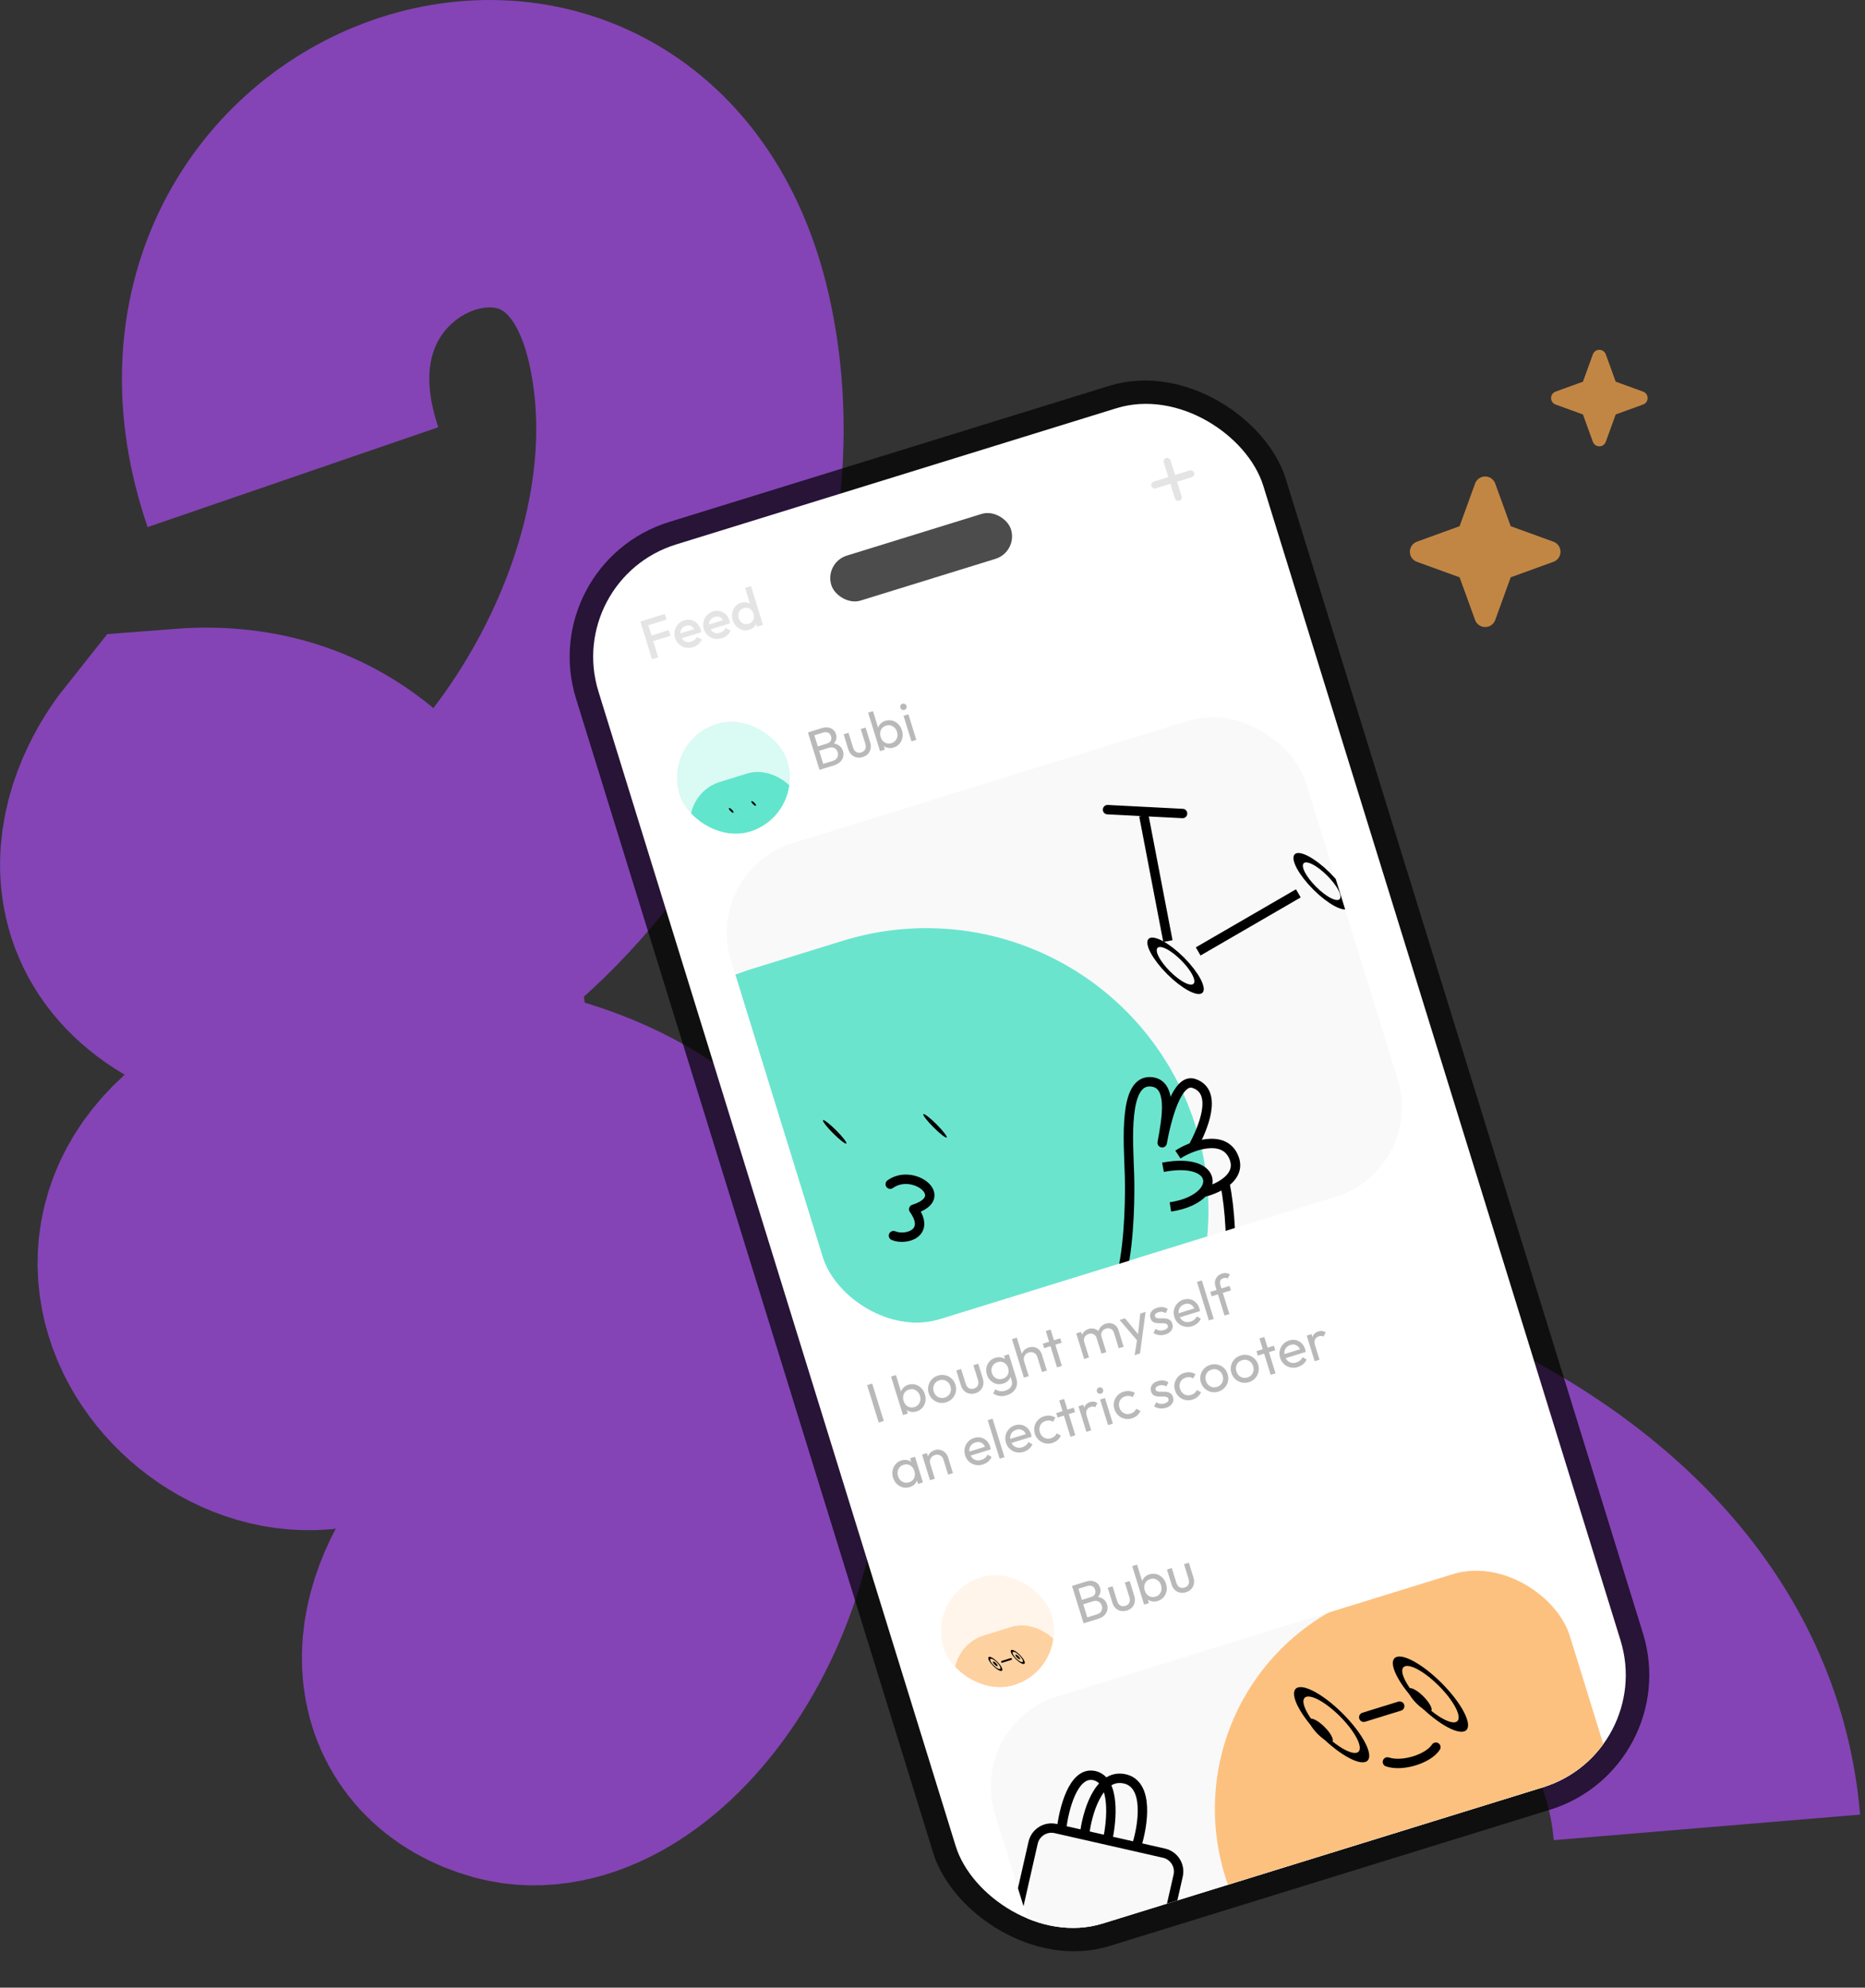 <svg width="424.701" height="452.657" viewBox="0 0 424.701 452.657" fill="none" xmlns="http://www.w3.org/2000/svg" xmlns:xlink="http://www.w3.org/1999/xlink">
	<rect x="0" y="0" width="424.701" height="452.657" fill="#333333" stroke="none"/>
	<desc>
			Created with Pixso.
	</desc>
	<defs>
		<clipPath id="clip1_8352">
			<rect id="Frame 1321314853" rx="21.416" width="137.065" height="113.507" transform="translate(160.121 198.304) rotate(-17.192)" fill="white" fill-opacity="0"/>
		</clipPath>
		<clipPath id="clip1_8362">
			<rect id="Frame 1321314854" rx="12.85" width="25.7" height="25.7" transform="translate(150.942 168.638) rotate(-17.192)" fill="white" fill-opacity="0"/>
		</clipPath>
		<clipPath id="clip1_8367">
			<rect id="Frame 1321314857" rx="12.85" width="25.7" height="25.7" transform="translate(211.079 363.003) rotate(-17.192)" fill="white" fill-opacity="0"/>
		</clipPath>
		<clipPath id="clip1_8377">
			<rect id="Frame 1321314855" rx="21.416" width="137.065" height="113.507" transform="translate(220.258 392.669) rotate(-17.192)" fill="white" fill-opacity="0"/>
		</clipPath>
		<clipPath id="clip1_8351">
			<rect id="1" rx="26.77" width="158.481" height="328.741" transform="translate(128.369 131.908) rotate(-17.192)" fill="white" fill-opacity="0"/>
		</clipPath>
		<clipPath id="clip28_756">
			<rect id="tabler-icon-star-filled" rx="-0.279" width="38.443" height="38.443" transform="translate(318.98 106.432)" fill="white" fill-opacity="0"/>
		</clipPath>
		<clipPath id="clip1_8398">
			<rect id="3 icon" width="39" height="39" transform="translate(318.701 106.154)" fill="white" fill-opacity="0"/>
		</clipPath>
		<clipPath id="clip28_760">
			<rect id="tabler-icon-star-filled" rx="-0.179" width="24.643" height="24.643" transform="translate(351.88 78.332)" fill="white" fill-opacity="0"/>
		</clipPath>
		<clipPath id="clip1_8399">
			<rect id="3 icon" width="25" height="25" transform="translate(351.701 78.154)" fill="white" fill-opacity="0"/>
		</clipPath>
	</defs>
	<g opacity="0.7">
		<path id="Vector 317" d="M66.721 108.661C42.325 37.654 138.077 2.546 154.583 74.769C171.089 146.991 103.009 230.19 60.128 219.91C25.824 211.686 33.966 188.621 42.325 178.116C103.05 173.381 109.621 261.924 90.534 299.535C73.047 333.991 25.922 296.802 50.516 271.992C75.11 247.181 158.703 252.48 165.771 307C172.839 361.52 138.201 399.581 117.157 393.772C84.652 384.799 111.295 328.68 196.449 318.003C284.201 307 382.701 344.154 388.701 416.154" stroke="#A64CED" stroke-opacity="1" stroke-width="70"/>
	</g>
	<g opacity="0.7">
		<rect id="Rectangle 150" x="121.671" y="128.375" rx="32.125" width="169.189" height="339.449" transform="rotate(-17.192 121.671 128.375)" fill="#000000" fill-opacity="1"/>
	</g>
	<rect id="1" rx="26.77" width="158.481" height="328.741" transform="translate(128.369 131.908) rotate(-17.192)" fill="#FFFFFF" fill-opacity="1"/>
	<g clip-path="url(#clip1_8351)">
		<rect id="Frame 1321314853" rx="21.416" width="137.065" height="113.507" transform="translate(160.121 198.304) rotate(-17.192)" fill="#F9F9F9" fill-opacity="1"/>
		<g clip-path="url(#clip1_8352)">
			<g opacity="0.7">
				<path id="Vector 284" d="M190.483 281.945L210.943 275.615" stroke="#2FDBBC" stroke-opacity="1" stroke-width="128.498" stroke-linecap="round"/>
			</g>
			<circle id="Ellipse 1024" r="2.677" transform="matrix(0.992 0.992 -0.128 0.128 190.076 257.761)" fill="#000000" fill-opacity="1"/>
			<circle id="Ellipse 1025" r="2.677" transform="matrix(0.992 0.992 -0.128 0.128 212.926 256.386)" fill="#000000" fill-opacity="1"/>
			<path id="Vector 298" d="M203.465 281.396C206.27 282.572 212.014 280.888 208.069 275.383C216.764 272.693 207.936 265.897 202.726 269.674" stroke="#000000" stroke-opacity="1" stroke-width="2.142" stroke-linejoin="round" stroke-linecap="round"/>
			<path id="Vector 299" d="M271.67 261.188C273.868 257.158 277.55 248.652 271.9 246.74C268.084 245.449 265.682 254.626 264.654 260.247C265.682 254.626 267.15 246.754 262.107 246.359C255.804 245.865 256.955 259.798 257.204 267.475C257.454 275.151 257.19 310.087 243.411 294.468M268.234 262.926C271.197 260.967 278.421 258.264 280.817 263.216C282.134 265.937 280.851 267.972 278.921 269.371C277.34 270.517 275.323 271.236 273.947 271.556M266.525 274.857C270.144 274.311 272.625 273.017 273.947 271.556C276.941 268.245 273.987 264.079 264.835 265.83M278.921 269.371C281.424 281.928 280.644 300.943 274.006 311.637C267.367 322.331 255.37 325.747 252.106 325.621" stroke="#000000" stroke-opacity="1" stroke-width="2.142" stroke-linejoin="round"/>
			<circle id="Ellipse 1028" r="5.354" transform="matrix(0.955 0.955 0.296 -0.296 267.698 219.944)" stroke="#000000" stroke-opacity="1" stroke-width="2.142"/>
			<circle id="Ellipse 1029" r="5.354" transform="matrix(0.955 0.955 0.296 -0.296 300.97 200.682)" stroke="#000000" stroke-opacity="1" stroke-width="2.142"/>
			<path id="Vector 300" d="M272.849 216.669L295.66 203.446M265.957 214.318L260.48 185.748" stroke="#000000" stroke-opacity="1" stroke-width="2.142" stroke-linejoin="round"/>
			<path id="Vector 301" d="M252.211 184.383L269.297 185.262" stroke="#000000" stroke-opacity="1" stroke-width="2.142" stroke-linejoin="round" stroke-linecap="round"/>
		</g>
		<rect id="Frame 1321314854" rx="12.85" width="25.7" height="25.7" transform="translate(150.942 168.638) rotate(-17.192)" fill="#DAFAF4" fill-opacity="1"/>
		<g clip-path="url(#clip1_8362)">
			<g opacity="0.7">
				<rect id="Rectangle 153" x="154.74" y="180.914" rx="9.637" width="25.7" height="19.275" transform="rotate(-17.192 154.74 180.914)" fill="#2FDBBC" fill-opacity="1"/>
			</g>
			<circle id="Ellipse 1026" r="0.535" transform="matrix(0.955 0.955 0.296 -0.296 166.516 184.556)" fill="#000000" fill-opacity="1"/>
			<circle id="Ellipse 1027" r="0.535" transform="matrix(0.955 0.955 0.296 -0.296 171.631 182.974)" fill="#000000" fill-opacity="1"/>
		</g>
		<rect id="Frame 1321314857" rx="12.85" width="25.7" height="25.7" transform="translate(211.079 363.003) rotate(-17.192)" fill="#FFF5EB" fill-opacity="1"/>
		<g clip-path="url(#clip1_8367)">
			<g opacity="0.7">
				<rect id="Rectangle 153" x="214.877" y="375.279" rx="9.637" width="25.7" height="19.275" transform="rotate(-17.192 214.877 375.279)" fill="#FDC280" fill-opacity="1"/>
			</g>
			<circle id="Ellipse 1026" r="0.535" transform="matrix(0.955 0.955 0.296 -0.296 226.653 378.921)" fill="#000000" fill-opacity="1"/>
			<circle id="Ellipse 1027" r="0.535" transform="matrix(0.955 0.955 0.296 -0.296 231.768 377.338)" fill="#000000" fill-opacity="1"/>
			<circle id="Ellipse 1037" r="1.392" transform="matrix(0.955 0.955 0.296 -0.296 226.653 378.921)" stroke="#000000" stroke-opacity="1" stroke-width="0.428"/>
			<circle id="Ellipse 1038" r="1.392" transform="matrix(0.955 0.955 0.296 -0.296 231.768 377.339)" stroke="#000000" stroke-opacity="1" stroke-width="0.428"/>
			<path id="Vector 311" d="M228.188 378.446L230.233 377.813" stroke="#000000" stroke-opacity="1" stroke-width="0.428" stroke-linejoin="round" stroke-linecap="round"/>
		</g>
		<path id="Bubi" d="M197.691 162.289L200.404 171.056L201.509 170.713L201.263 169.917Q201.402 170.018 201.552 170.096Q201.865 170.258 202.229 170.323Q202.278 170.332 202.327 170.339Q202.9 170.418 203.51 170.229Q204.055 170.06 204.471 169.729Q204.665 169.574 204.832 169.383Q205.042 169.142 205.193 168.867Q205.415 168.462 205.506 167.986Q205.523 167.898 205.535 167.809Q205.632 167.088 205.395 166.322Q205.16 165.562 204.676 165.026Q204.615 164.958 204.549 164.893Q204.205 164.551 203.794 164.339Q203.513 164.195 203.201 164.112Q202.935 164.04 202.665 164.022Q202.154 163.989 201.63 164.151Q201.089 164.318 200.688 164.654Q200.607 164.722 200.532 164.796Q200.261 165.063 200.09 165.382Q200.011 165.528 199.954 165.685L198.797 161.947L197.691 162.289ZM183.983 166.8L186.619 175.32L189.91 174.302Q190.806 174.025 191.323 173.51Q191.767 173.067 191.95 172.535Q191.982 172.444 192.005 172.35Q192.056 172.153 192.071 171.953Q192.107 171.499 191.962 171.031Q191.793 170.486 191.446 170.104Q191.277 169.918 191.066 169.771Q191.03 169.745 190.993 169.721Q190.518 169.41 189.903 169.313Q190.232 168.943 190.375 168.523Q190.439 168.336 190.465 168.143Q190.526 167.687 190.377 167.203Q190.267 166.85 190.064 166.564Q189.929 166.374 189.752 166.214Q189.69 166.156 189.623 166.105Q189.219 165.793 188.659 165.685Q188.008 165.555 187.175 165.812L183.983 166.8ZM185.449 167.45L186.231 169.979L188.293 169.342Q188.86 169.166 189.125 168.782Q189.147 168.75 189.167 168.716Q189.213 168.64 189.245 168.557Q189.395 168.17 189.238 167.663Q189.09 167.185 188.766 166.954Q188.674 166.889 188.568 166.843Q188.531 166.827 188.494 166.813Q188.041 166.648 187.463 166.827L185.449 167.45ZM186.543 170.986L187.462 173.956L189.658 173.277Q190.256 173.092 190.555 172.687Q190.624 172.592 190.678 172.485Q190.812 172.214 190.839 171.933Q190.869 171.626 190.77 171.307Q190.66 170.952 190.435 170.698Q190.395 170.652 190.35 170.61Q190.244 170.506 190.121 170.428Q189.911 170.296 189.652 170.241Q189.243 170.151 188.775 170.296L186.543 170.986ZM205.568 161.697Q205.748 161.734 205.949 161.672Q206.146 161.611 206.271 161.481Q206.34 161.409 206.388 161.316Q206.438 161.218 206.456 161.114Q206.487 160.938 206.428 160.746Q206.374 160.571 206.261 160.451Q206.183 160.367 206.076 160.309Q205.981 160.256 205.879 160.236Q205.705 160.201 205.512 160.26Q205.316 160.321 205.19 160.45Q205.118 160.524 205.069 160.621Q205.016 160.724 204.999 160.833Q204.973 160.999 205.028 161.179Q205.089 161.376 205.218 161.505Q205.289 161.577 205.381 161.628Q205.471 161.677 205.568 161.697ZM195.25 172.519Q195.838 172.603 196.466 172.409Q197.179 172.188 197.63 171.717Q197.645 171.701 197.661 171.684Q197.861 171.465 198 171.212Q198.178 170.889 198.257 170.511Q198.398 169.834 198.163 169.073L197.114 165.683L196.011 166.024L197.045 169.366Q197.261 170.062 197.044 170.578Q197.036 170.597 197.028 170.616Q196.965 170.753 196.874 170.868Q196.616 171.193 196.136 171.342Q195.704 171.475 195.327 171.392Q195.194 171.361 195.074 171.303Q194.855 171.198 194.679 171.004Q194.405 170.705 194.258 170.228L193.224 166.887L192.118 167.229L193.167 170.618Q193.402 171.38 193.899 171.86Q194.154 172.104 194.455 172.262Q194.741 172.413 195.068 172.486Q195.159 172.506 195.25 172.519ZM205.756 163.009L207.56 168.841L208.666 168.499L206.861 162.667L205.756 163.009ZM203.809 168.776Q203.49 169.093 203.005 169.243Q202.588 169.372 202.191 169.325Q202.075 169.312 201.96 169.283Q201.731 169.225 201.529 169.115Q201.291 168.984 201.092 168.78Q200.725 168.401 200.546 167.823Q200.364 167.235 200.458 166.711Q200.52 166.358 200.692 166.071Q200.777 165.928 200.89 165.802Q200.924 165.764 200.96 165.728Q201.286 165.403 201.783 165.25Q202.238 165.109 202.662 165.175Q202.74 165.187 202.817 165.206Q202.967 165.243 203.107 165.303Q203.431 165.442 203.701 165.707Q203.725 165.731 203.749 165.756Q204.098 166.12 204.265 166.659Q204.447 167.25 204.341 167.775Q204.273 168.105 204.112 168.381Q204.018 168.543 203.893 168.685Q203.852 168.732 203.809 168.776Z" fill="#B9B9B9" fill-opacity="1" fill-rule="evenodd"/>
		<path id="Feed" d="M172.405 142.729L173.756 142.311L171.022 133.473L169.67 133.891L170.783 137.488Q170.723 137.451 170.661 137.418Q170.366 137.26 170.024 137.19Q170.007 137.186 169.989 137.183Q169.394 137.07 168.739 137.272Q168.233 137.429 167.84 137.732Q167.614 137.906 167.425 138.129Q167.234 138.354 167.091 138.608Q166.849 139.039 166.748 139.55Q166.733 139.624 166.722 139.699Q166.612 140.438 166.857 141.23Q167.083 141.958 167.54 142.485Q167.623 142.581 167.713 142.67Q168.085 143.034 168.528 143.249Q168.788 143.376 169.072 143.451Q169.34 143.523 169.612 143.54Q170.119 143.571 170.638 143.41Q171.278 143.212 171.706 142.796Q171.729 142.773 171.751 142.75Q172.029 142.463 172.19 142.121Q172.198 142.103 172.206 142.086L172.405 142.729ZM145.821 141.539L148.479 150.132L149.891 149.695L148.751 146.011L152.68 144.796L152.282 143.507L148.353 144.723L147.631 142.391L151.77 141.111L151.371 139.822L145.821 141.539ZM156.38 147.526Q157.071 147.608 157.798 147.383Q158.308 147.225 158.733 146.939Q158.881 146.839 159.019 146.723Q159.298 146.489 159.506 146.204Q159.697 145.942 159.829 145.638L158.699 145.032Q158.628 145.192 158.53 145.333Q158.387 145.538 158.188 145.703Q157.85 145.981 157.395 146.122Q156.874 146.283 156.405 146.188Q156.399 146.187 156.393 146.186Q156.18 146.14 155.992 146.044Q155.761 145.927 155.567 145.735Q155.399 145.567 155.272 145.353L159.668 143.993Q159.647 143.796 159.618 143.638Q159.591 143.479 159.546 143.332Q159.297 142.527 158.773 141.99Q158.745 141.961 158.716 141.933Q158.385 141.612 157.991 141.416Q157.71 141.275 157.398 141.198Q157.292 141.172 157.185 141.155Q156.532 141.049 155.827 141.267Q155.239 141.449 154.785 141.803Q154.584 141.959 154.409 142.15Q154.132 142.451 153.945 142.801Q153.749 143.168 153.652 143.589Q153.614 143.752 153.594 143.918Q153.516 144.581 153.731 145.278Q153.935 145.935 154.341 146.423Q154.474 146.583 154.629 146.725Q154.944 147.013 155.311 147.201Q155.672 147.387 156.083 147.477Q156.231 147.509 156.38 147.526ZM154.934 144.246Q154.921 144.021 154.96 143.815Q155.012 143.535 155.145 143.302Q155.233 143.149 155.356 143.016Q155.668 142.676 156.184 142.516Q156.675 142.364 157.075 142.457Q157.214 142.489 157.34 142.547Q157.577 142.656 157.771 142.86Q157.936 143.032 158.07 143.276L154.934 144.246ZM162.935 145.498Q163.626 145.58 164.353 145.355Q164.864 145.197 165.288 144.911Q165.436 144.81 165.574 144.695Q165.853 144.461 166.062 144.175Q166.253 143.914 166.384 143.61L165.254 143.004Q165.183 143.164 165.085 143.305Q164.943 143.509 164.743 143.674Q164.405 143.953 163.95 144.094Q163.429 144.255 162.96 144.16Q162.954 144.159 162.948 144.157Q162.735 144.111 162.547 144.016Q162.316 143.899 162.122 143.707Q161.954 143.539 161.827 143.325L166.224 141.965Q166.202 141.768 166.173 141.61Q166.146 141.45 166.101 141.303Q165.852 140.498 165.328 139.962Q165.3 139.933 165.271 139.905Q164.94 139.584 164.546 139.387Q164.266 139.247 163.953 139.17Q163.847 139.144 163.74 139.127Q163.087 139.021 162.382 139.239Q161.794 139.421 161.34 139.775Q161.139 139.931 160.964 140.121Q160.687 140.423 160.501 140.773Q160.304 141.14 160.207 141.561Q160.169 141.724 160.149 141.89Q160.071 142.553 160.287 143.25Q160.49 143.907 160.896 144.395Q161.029 144.555 161.184 144.697Q161.5 144.984 161.866 145.173Q162.228 145.359 162.638 145.449Q162.786 145.481 162.935 145.498ZM161.489 142.218Q161.476 141.993 161.515 141.786Q161.567 141.507 161.7 141.274Q161.788 141.121 161.911 140.987Q162.223 140.648 162.739 140.488Q163.23 140.336 163.63 140.429Q163.769 140.46 163.895 140.518Q164.132 140.628 164.326 140.831Q164.492 141.004 164.626 141.248L161.489 142.218ZM171.24 141.601Q170.942 141.917 170.465 142.065Q170.034 142.198 169.639 142.128Q169.584 142.119 169.529 142.105Q169.377 142.067 169.238 142.003Q168.967 141.878 168.743 141.655Q168.405 141.316 168.241 140.789Q168.078 140.262 168.166 139.791Q168.227 139.466 168.39 139.203Q168.465 139.083 168.561 138.976Q168.577 138.958 168.593 138.94Q168.891 138.624 169.368 138.477Q169.799 138.343 170.194 138.413Q170.25 138.423 170.305 138.436Q170.462 138.475 170.605 138.543Q170.867 138.667 171.082 138.889Q171.417 139.229 171.58 139.756Q171.743 140.283 171.659 140.753Q171.608 141.043 171.472 141.286Q171.389 141.435 171.273 141.565Q171.257 141.583 171.24 141.601Z" fill="#E4E4E4" fill-opacity="1" fill-rule="evenodd"/>
		<rect id="Frame 1321314855" rx="21.416" width="137.065" height="113.507" transform="translate(220.258 392.669) rotate(-17.192)" fill="#F9F9F9" fill-opacity="1"/>
		<g clip-path="url(#clip1_8377)">
			<g opacity="0.7">
				<path id="Vector 308" d="M393.695 391.689L328.225 411.946" stroke="#FFAA4C" stroke-opacity="1" stroke-width="103.147" stroke-linecap="round"/>
			</g>
			<path id="Vector 309" d="M326.976 397.889C325.333 400.47 319.467 402.423 315.948 401.249" stroke="#000000" stroke-opacity="1" stroke-width="2.142" stroke-linejoin="round" stroke-linecap="round"/>
			<circle id="Ellipse 1033" r="2.677" transform="matrix(0.955 0.955 0.296 -0.296 300.839 394.078)" fill="#000000" fill-opacity="1"/>
			<circle id="Ellipse 1034" r="2.677" transform="matrix(0.955 0.955 0.296 -0.296 323.344 387.115)" fill="#000000" fill-opacity="1"/>
			<circle id="Ellipse 1035" r="7.496" transform="matrix(0.955 0.955 0.296 -0.296 303.238 392.775)" stroke="#000000" stroke-opacity="1" stroke-width="2.142"/>
			<circle id="Ellipse 1036" r="7.496" transform="matrix(0.955 0.955 0.296 -0.296 325.743 385.812)" stroke="#000000" stroke-opacity="1" stroke-width="2.142"/>
			<path id="Vector 310" d="M310.557 391.071L318.741 388.539" stroke="#000000" stroke-opacity="1" stroke-width="2.142" stroke-linejoin="round" stroke-linecap="round"/>
			<path id="Vector 293" d="M229.594 444.58C229.07 446.887 230.515 449.182 232.821 449.706L257.496 455.315C259.802 455.84 262.098 454.395 262.622 452.088L268.291 427.152C268.815 424.845 267.371 422.55 265.064 422.026L258.756 420.591L252.202 419.102L246.96 417.91L241.717 416.718L240.389 416.416C238.083 415.892 235.788 417.337 235.263 419.643L229.594 444.58ZM241.717 416.718C242.206 412.143 244.389 403.266 249.213 404.363C254.036 405.459 253.215 414.645 252.202 419.102M246.96 417.91C247.488 413.16 250.025 403.941 255.945 405.066C261.864 406.191 260.285 415.885 258.756 420.591" stroke="#000000" stroke-opacity="1" stroke-width="2.142" stroke-linejoin="round"/>
		</g>
		<path id="Bubu" d="M257.828 356.654L260.541 365.42L261.647 365.078L261.4 364.282Q261.539 364.382 261.689 364.46Q262.003 364.623 262.367 364.688Q262.415 364.697 262.464 364.703Q263.037 364.783 263.648 364.594Q264.193 364.425 264.608 364.094Q264.803 363.939 264.969 363.748Q265.18 363.506 265.33 363.231Q265.552 362.827 265.643 362.351Q265.66 362.262 265.672 362.174Q265.769 361.453 265.532 360.687Q265.297 359.927 264.814 359.391Q264.752 359.323 264.686 359.258Q264.342 358.915 263.931 358.704Q263.65 358.56 263.338 358.476Q263.072 358.405 262.803 358.387Q262.291 358.354 261.767 358.516Q261.226 358.683 260.825 359.019Q260.745 359.086 260.67 359.161Q260.399 359.427 260.227 359.747Q260.149 359.893 260.091 360.05L258.934 356.312L257.828 356.654ZM244.12 361.165L246.757 369.685L250.047 368.667Q250.943 368.39 251.461 367.875Q251.904 367.432 252.088 366.9Q252.119 366.809 252.143 366.715Q252.193 366.518 252.209 366.318Q252.244 365.864 252.099 365.395Q251.93 364.851 251.583 364.469Q251.415 364.283 251.203 364.136Q251.167 364.11 251.13 364.086Q250.655 363.775 250.04 363.678Q250.369 363.308 250.512 362.888Q250.576 362.7 250.602 362.507Q250.664 362.052 250.514 361.567Q250.405 361.214 250.201 360.928Q250.066 360.739 249.889 360.578Q249.827 360.521 249.76 360.47Q249.357 360.158 248.796 360.05Q248.145 359.919 247.312 360.177L244.12 361.165ZM245.586 361.815L246.368 364.344L248.43 363.706Q248.997 363.531 249.262 363.147Q249.284 363.115 249.304 363.081Q249.35 363.004 249.382 362.922Q249.532 362.535 249.376 362.028Q249.228 361.55 248.903 361.319Q248.811 361.253 248.705 361.208Q248.669 361.192 248.631 361.178Q248.179 361.013 247.6 361.192L245.586 361.815ZM246.68 365.351L247.599 368.321L249.796 367.642Q250.393 367.457 250.692 367.051Q250.762 366.957 250.815 366.85Q250.95 366.579 250.976 366.298Q251.006 365.991 250.907 365.672Q250.797 365.317 250.572 365.063Q250.532 365.017 250.488 364.974Q250.381 364.87 250.258 364.793Q250.048 364.66 249.789 364.606Q249.38 364.516 248.913 364.66L246.68 365.351ZM255.388 366.884Q255.976 366.967 256.603 366.773Q257.316 366.553 257.767 366.082Q257.783 366.065 257.798 366.049Q257.998 365.83 258.137 365.577Q258.315 365.254 258.394 364.876Q258.535 364.199 258.3 363.437L257.251 360.048L256.148 360.389L257.182 363.731Q257.398 364.427 257.182 364.943Q257.174 364.962 257.165 364.98Q257.102 365.117 257.011 365.232Q256.754 365.558 256.273 365.706Q255.842 365.84 255.464 365.756Q255.331 365.725 255.211 365.667Q254.992 365.562 254.816 365.369Q254.542 365.069 254.395 364.593L253.361 361.251L252.255 361.593L253.304 364.983Q253.539 365.744 254.036 366.224Q254.292 366.468 254.592 366.627Q254.878 366.778 255.205 366.851Q255.296 366.871 255.388 366.884ZM268.866 362.714Q269.454 362.797 270.082 362.603Q270.795 362.382 271.246 361.911Q271.261 361.895 271.276 361.879Q271.477 361.66 271.616 361.407Q271.794 361.084 271.872 360.706Q272.014 360.028 271.779 359.267L270.73 355.877L269.627 356.219L270.661 359.56Q270.876 360.257 270.66 360.772Q270.652 360.791 270.644 360.81Q270.581 360.947 270.49 361.062Q270.232 361.387 269.752 361.536Q269.32 361.67 268.943 361.586Q268.81 361.555 268.69 361.497Q268.471 361.392 268.294 361.199Q268.021 360.899 267.874 360.423L266.84 357.081L265.734 357.423L266.783 360.813Q267.018 361.574 267.515 362.054Q267.77 362.298 268.071 362.456Q268.357 362.607 268.684 362.681Q268.775 362.701 268.866 362.714ZM263.946 363.141Q263.627 363.457 263.142 363.607Q262.725 363.736 262.328 363.69Q262.212 363.677 262.097 363.648Q261.868 363.59 261.667 363.48Q261.428 363.349 261.229 363.145Q260.862 362.766 260.683 362.188Q260.502 361.6 260.595 361.075Q260.657 360.722 260.829 360.435Q260.915 360.293 261.027 360.167Q261.061 360.129 261.097 360.093Q261.423 359.768 261.92 359.615Q262.376 359.474 262.799 359.539Q262.877 359.551 262.954 359.571Q263.104 359.607 263.244 359.667Q263.568 359.807 263.838 360.072Q263.863 360.096 263.886 360.121Q264.235 360.485 264.402 361.024Q264.585 361.614 264.478 362.14Q264.41 362.47 264.249 362.746Q264.156 362.907 264.03 363.05Q263.99 363.097 263.946 363.141Z" fill="#B9B9B9" fill-opacity="1" fill-rule="evenodd"/>
		<g opacity="0.7">
			<rect id="Rectangle 152" x="187.724" y="128.115" rx="5.354" width="42.833" height="10.708" transform="rotate(-17.192 187.724 128.115)" fill="#000000" fill-opacity="1"/>
		</g>
		<path id="I bought myself an electric scooter" d="M277.359 294.772L278.852 299.597L279.958 299.255L278.465 294.43L280.317 293.856L280.005 292.849L278.153 293.423L277.884 292.553Q277.729 292.052 277.883 291.676Q277.895 291.646 277.91 291.616Q277.941 291.552 277.981 291.494Q278.188 291.195 278.63 291.058Q278.912 290.971 279.135 291.004Q279.361 291.033 279.576 291.153L280.078 290.22Q279.67 289.981 279.248 289.925Q278.827 289.868 278.323 290.024Q277.661 290.229 277.25 290.664Q277.018 290.911 276.875 291.202Q276.766 291.424 276.709 291.673Q276.577 292.245 276.778 292.896L277.047 293.765L275.612 294.209L275.923 295.216L277.359 294.772ZM202.914 313.487L205.626 322.253L206.732 321.911L206.486 321.115Q206.624 321.215 206.775 321.293Q207.088 321.456 207.452 321.521Q207.501 321.529 207.549 321.536Q208.123 321.615 208.733 321.426Q209.278 321.258 209.693 320.927Q209.888 320.772 210.054 320.581Q210.265 320.339 210.416 320.064Q210.637 319.66 210.729 319.184Q210.746 319.095 210.758 319.006Q210.855 318.286 210.618 317.52Q210.383 316.76 209.899 316.224Q209.837 316.155 209.772 316.091Q209.428 315.748 209.016 315.537Q208.735 315.392 208.423 315.309Q208.157 315.237 207.888 315.22Q207.377 315.186 206.852 315.349Q206.311 315.516 205.911 315.851Q205.83 315.919 205.755 315.994Q205.484 316.26 205.312 316.58Q205.234 316.726 205.176 316.883L204.02 313.145L202.914 313.487ZM230.448 304.968L233.16 313.734L234.266 313.392L233.214 309.99Q233.089 309.588 233.153 309.218Q233.159 309.183 233.167 309.148Q233.216 308.93 233.32 308.742Q233.409 308.58 233.539 308.441Q233.568 308.41 233.599 308.38Q233.868 308.123 234.266 308Q234.708 307.863 235.099 307.951Q235.295 307.995 235.478 308.094Q235.659 308.193 235.803 308.33Q236.097 308.611 236.235 309.055L237.287 312.457L238.39 312.116L237.27 308.495Q237.058 307.812 236.607 307.377Q236.603 307.373 236.6 307.37Q236.329 307.111 236.008 306.958Q235.787 306.852 235.543 306.797Q235.496 306.786 235.45 306.778Q234.89 306.674 234.276 306.864Q233.737 307.03 233.35 307.37Q233.261 307.448 233.18 307.535Q232.931 307.799 232.78 308.111Q232.732 308.209 232.694 308.312L231.554 304.626L230.448 304.968ZM272.578 291.933L275.29 300.699L276.396 300.357L273.684 291.59L272.578 291.933ZM197.467 315.441L200.103 323.962L201.257 323.605L198.621 315.084L197.467 315.441ZM239.217 306.573L240.71 311.398L241.816 311.056L240.323 306.231L241.758 305.787L241.447 304.78L240.011 305.224L239.256 302.781L238.15 303.123L238.905 305.566L237.47 306.01L237.781 307.017L239.217 306.573ZM214.175 319.479Q214.81 319.546 215.473 319.341Q216.069 319.157 216.527 318.796Q216.72 318.644 216.888 318.46Q217.18 318.142 217.373 317.773Q217.556 317.421 217.649 317.023Q217.697 316.812 217.716 316.598Q217.77 315.981 217.572 315.342Q217.382 314.729 217.007 314.266Q216.864 314.088 216.693 313.933Q216.398 313.665 216.058 313.483Q215.685 313.284 215.257 313.188Q215.022 313.134 214.785 313.118Q214.196 313.076 213.592 313.263Q212.937 313.466 212.456 313.874Q212.306 314.001 212.172 314.149Q211.881 314.469 211.688 314.84Q211.509 315.185 211.414 315.573Q211.364 315.781 211.344 315.991Q211.287 316.597 211.482 317.226Q211.68 317.865 212.073 318.344Q212.209 318.51 212.368 318.657Q212.7 318.959 213.085 319.154Q213.423 319.325 213.801 319.415Q213.987 319.459 214.175 319.479ZM227.25 315.211Q227.832 315.274 228.441 315.086Q229.118 314.876 229.562 314.443Q229.827 314.185 229.992 313.873Q230.069 313.725 230.125 313.566L230.365 314.343Q230.533 314.884 230.412 315.351Q230.355 315.572 230.234 315.776Q230.204 315.826 230.171 315.874Q229.788 316.432 228.963 316.688Q228.288 316.896 227.723 316.809Q227.575 316.786 227.433 316.746Q227.028 316.632 226.663 316.378L226.173 317.321Q226.372 317.477 226.59 317.593Q227.037 317.832 227.571 317.91Q228.369 318.027 229.265 317.75Q230.173 317.469 230.755 316.898Q231.167 316.495 231.385 316.006Q231.476 315.801 231.533 315.581Q231.55 315.516 231.563 315.452Q231.704 314.765 231.468 314.001L229.736 308.403L228.633 308.744L228.873 309.52Q228.745 309.427 228.607 309.354Q228.295 309.19 227.93 309.126Q227.318 309.016 226.629 309.23Q226.036 309.413 225.6 309.782Q225.45 309.91 225.319 310.059Q225.1 310.307 224.945 310.59Q224.736 310.97 224.642 311.414Q224.622 311.506 224.608 311.598Q224.507 312.284 224.734 313.018Q224.955 313.733 225.408 314.242Q225.485 314.328 225.568 314.408Q225.927 314.754 226.354 314.956Q226.611 315.078 226.893 315.148Q227.071 315.191 227.25 315.211ZM249.735 304.744L250.826 308.268L251.931 307.926L250.837 304.39Q250.706 303.964 250.803 303.6L250.805 303.595Q250.857 303.408 250.952 303.246Q251.044 303.088 251.178 302.954Q251.207 302.925 251.237 302.898Q251.495 302.669 251.856 302.557Q252.234 302.44 252.58 302.501Q252.776 302.535 252.961 302.626Q253.081 302.684 253.184 302.764Q253.522 303.026 253.676 303.524L254.767 307.049L255.885 306.703L254.726 302.96Q254.513 302.27 254.059 301.876Q253.821 301.665 253.544 301.534Q253.297 301.417 253.021 301.363Q252.979 301.355 252.938 301.348Q252.388 301.26 251.794 301.443Q251.367 301.576 251.03 301.827Q250.882 301.938 250.751 302.072Q250.537 302.287 250.387 302.54Q250.233 302.798 250.144 303.094Q250.141 303.103 250.138 303.113Q250.128 303.104 250.118 303.095Q249.889 302.885 249.621 302.753Q249.375 302.632 249.097 302.577Q248.999 302.556 248.899 302.545Q248.414 302.489 247.904 302.647Q247.385 302.808 247.009 303.134Q246.932 303.201 246.861 303.275Q246.644 303.499 246.502 303.763Q246.442 303.874 246.396 303.993L246.186 303.313L245.08 303.655L246.885 309.488L247.99 309.145L246.896 305.609Q246.765 305.184 246.862 304.82Q246.863 304.817 246.864 304.814Q246.922 304.606 247.031 304.429Q247.116 304.293 247.231 304.175Q247.248 304.159 247.265 304.142Q247.524 303.898 247.903 303.78Q248.31 303.654 248.677 303.728Q248.853 303.763 249.02 303.845Q249.14 303.903 249.243 303.983Q249.581 304.245 249.735 304.744ZM264.393 304.064Q264.871 304.057 265.362 303.905Q266.345 303.601 266.778 302.942Q266.947 302.686 267.013 302.405Q267.116 301.963 266.96 301.46Q266.793 300.921 266.463 300.661Q266.31 300.54 266.138 300.457Q265.94 300.36 265.716 300.315Q265.658 300.302 265.599 300.292Q265.24 300.227 264.869 300.232Q264.44 300.237 264.044 300.238Q263.65 300.238 263.379 300.148Q263.27 300.112 263.191 300.043Q263.071 299.939 263.016 299.761Q262.973 299.622 262.995 299.495Q263.02 299.353 263.126 299.225Q263.326 298.979 263.805 298.831Q264.258 298.691 264.674 298.752Q264.878 298.781 265.065 298.854Q265.259 298.93 265.434 299.052L265.927 298.122Q265.663 297.922 265.366 297.808Q265.109 297.709 264.827 297.674Q264.219 297.599 263.53 297.812Q262.879 298.014 262.483 298.366Q262.18 298.636 262.029 298.974Q261.983 299.076 261.951 299.184Q261.932 299.249 261.918 299.315Q261.835 299.724 261.976 300.178Q262.139 300.706 262.463 300.957Q262.583 301.048 262.716 301.116Q262.942 301.232 263.203 301.279Q263.617 301.352 264.051 301.345Q264.486 301.339 264.879 301.346Q265.272 301.352 265.551 301.459Q265.654 301.498 265.733 301.565Q265.87 301.683 265.933 301.886Q265.977 302.028 265.956 302.159Q265.93 302.323 265.805 302.471Q265.578 302.735 265.063 302.895Q264.547 303.054 264.069 302.995Q264.044 302.992 264.018 302.988Q263.57 302.916 263.154 302.638L262.661 303.572Q262.723 303.613 262.787 303.65Q263.107 303.839 263.476 303.944Q263.537 303.961 263.598 303.976Q263.984 304.069 264.393 304.064ZM270.121 302.167Q270.771 302.232 271.449 302.022Q271.992 301.854 272.433 301.542Q272.552 301.458 272.664 301.364Q272.984 301.094 273.208 300.76Q273.354 300.542 273.46 300.296L272.522 299.792Q272.421 300.028 272.268 300.226Q272.14 300.391 271.976 300.529Q271.618 300.827 271.126 300.979Q270.563 301.153 270.049 301.059Q270.027 301.054 270.005 301.05Q269.748 300.996 269.524 300.878Q269.287 300.752 269.087 300.556Q268.849 300.319 268.686 299.997L273.252 298.584Q273.232 298.39 273.2 298.246Q273.168 298.101 273.13 297.978Q272.892 297.207 272.394 296.683Q272.359 296.647 272.323 296.612Q272.008 296.3 271.631 296.109Q271.352 295.968 271.04 295.893Q270.96 295.873 270.879 295.859Q270.217 295.743 269.497 295.966Q268.859 296.163 268.387 296.558Q268.231 296.689 268.092 296.841Q267.832 297.125 267.652 297.454Q267.447 297.828 267.346 298.26Q267.307 298.43 267.288 298.602Q267.216 299.25 267.426 299.93Q267.644 300.636 268.09 301.14Q268.196 301.259 268.314 301.366Q268.606 301.631 268.944 301.811Q269.321 302.013 269.755 302.109Q269.937 302.149 270.121 302.167ZM268.404 299.076Q268.362 298.743 268.42 298.441Q268.473 298.158 268.602 297.917Q268.709 297.717 268.869 297.546Q268.875 297.54 268.881 297.534Q269.231 297.165 269.788 296.993Q270.327 296.826 270.778 296.936Q270.952 296.978 271.109 297.056Q271.358 297.179 271.563 297.392Q271.793 297.628 271.951 297.978L268.404 299.076ZM220.9 317.397Q221.488 317.48 222.115 317.286Q222.828 317.065 223.279 316.594Q223.295 316.578 223.31 316.562Q223.51 316.343 223.649 316.09Q223.827 315.767 223.906 315.389Q224.047 314.711 223.812 313.95L222.763 310.56L221.66 310.902L222.694 314.243Q222.91 314.94 222.694 315.455Q222.686 315.474 222.677 315.493Q222.614 315.63 222.523 315.745Q222.266 316.07 221.785 316.219Q221.354 316.353 220.976 316.269Q220.843 316.238 220.723 316.18Q220.504 316.075 220.328 315.882Q220.054 315.582 219.907 315.106L218.873 311.764L217.767 312.106L218.816 315.496Q219.051 316.257 219.548 316.737Q219.803 316.981 220.104 317.139Q220.39 317.29 220.717 317.364Q220.808 317.384 220.9 317.397ZM259.972 305.491L259.61 308.227L258.382 308.607L258.908 305.224L254.964 300.597L256.19 300.218L259.157 303.83L259.652 299.147L260.88 298.767L259.972 305.491ZM209.031 319.973Q208.712 320.29 208.227 320.44Q207.81 320.569 207.413 320.523Q207.297 320.509 207.183 320.481Q206.953 320.423 206.752 320.313Q206.513 320.182 206.314 319.978Q205.948 319.599 205.769 319.02Q205.587 318.433 205.681 317.908Q205.743 317.555 205.915 317.268Q206 317.126 206.112 317Q206.146 316.962 206.182 316.926Q206.509 316.601 207.005 316.447Q207.461 316.306 207.885 316.372Q207.962 316.384 208.039 316.403Q208.189 316.44 208.329 316.5Q208.653 316.64 208.923 316.905Q208.948 316.929 208.971 316.953Q209.32 317.318 209.487 317.857Q209.67 318.447 209.563 318.973Q209.495 319.303 209.335 319.579Q209.241 319.74 209.116 319.883Q209.075 319.93 209.031 319.973ZM229.201 313.464Q228.866 313.811 228.34 313.974Q227.818 314.136 227.342 314.048Q227.315 314.043 227.289 314.037Q227.059 313.986 226.855 313.883Q226.619 313.764 226.419 313.573Q226.402 313.556 226.384 313.539Q226.039 313.192 225.876 312.665Q225.712 312.136 225.806 311.657Q225.81 311.637 225.814 311.616Q225.875 311.333 226.012 311.093Q226.117 310.909 226.265 310.751Q226.275 310.74 226.285 310.73Q226.627 310.376 227.162 310.211Q227.714 310.04 228.192 310.155Q228.4 310.202 228.584 310.296Q228.827 310.419 229.03 310.621Q229.388 310.973 229.563 311.537Q229.738 312.103 229.647 312.595Q229.602 312.842 229.493 313.057Q229.386 313.267 229.218 313.447Q229.209 313.455 229.201 313.464ZM215.919 317.839Q215.601 318.132 215.143 318.274Q214.692 318.414 214.267 318.356Q214.173 318.343 214.08 318.321Q213.862 318.267 213.666 318.168Q213.407 318.036 213.188 317.825Q213.175 317.813 213.163 317.801Q212.797 317.433 212.624 316.873Q212.464 316.356 212.543 315.879Q212.55 315.836 212.559 315.793Q212.621 315.496 212.762 315.243Q212.868 315.054 213.018 314.889Q213.071 314.831 213.129 314.779Q213.454 314.478 213.923 314.333Q214.413 314.182 214.863 314.26Q214.919 314.27 214.975 314.284Q215.168 314.33 215.344 314.412Q215.628 314.544 215.868 314.769Q215.913 314.812 215.956 314.857Q216.276 315.198 216.43 315.695Q216.603 316.255 216.509 316.766Q216.506 316.783 216.502 316.799Q216.443 317.087 216.31 317.335Q216.201 317.537 216.043 317.713Q215.984 317.779 215.919 317.839ZM224.927 323.424L227.639 332.19L228.745 331.848L226.033 323.082L224.927 323.424ZM250.334 317.408Q250.514 317.445 250.715 317.383Q250.912 317.322 251.037 317.192Q251.106 317.12 251.153 317.027Q251.203 316.929 251.222 316.825Q251.253 316.649 251.193 316.457Q251.139 316.282 251.027 316.162Q250.948 316.078 250.842 316.02Q250.746 315.967 250.644 315.947Q250.471 315.912 250.278 315.971Q250.082 316.032 249.956 316.161Q249.884 316.235 249.835 316.332Q249.782 316.435 249.765 316.545Q249.738 316.711 249.794 316.89Q249.855 317.087 249.983 317.216Q250.054 317.288 250.146 317.339Q250.237 317.388 250.334 317.408ZM242.277 322.375L243.77 327.2L244.876 326.858L243.383 322.032L244.818 321.588L244.507 320.581L243.071 321.025L242.315 318.583L241.209 318.925L241.965 321.368L240.53 321.812L240.841 322.819L242.277 322.375ZM287.869 308.268L289.361 313.093L290.467 312.751L288.974 307.926L290.41 307.482L290.098 306.475L288.663 306.919L287.907 304.477L286.801 304.819L287.557 307.261L286.121 307.705L286.433 308.712L287.869 308.268ZM206.108 338.796Q206.625 338.827 207.154 338.663Q207.829 338.455 208.265 338.018Q208.505 337.777 208.662 337.49Q208.75 337.328 208.811 337.152L209.055 337.94L210.173 337.595L208.369 331.762L207.251 332.108L207.498 332.905Q207.349 332.797 207.186 332.715Q206.887 332.563 206.544 332.498Q206.518 332.493 206.491 332.488Q205.907 332.389 205.274 332.585Q204.704 332.762 204.279 333.113Q204.098 333.262 203.943 333.444Q203.746 333.674 203.6 333.933Q203.363 334.354 203.263 334.853Q203.241 334.962 203.227 335.072Q203.137 335.772 203.366 336.512Q203.597 337.258 204.069 337.788Q204.142 337.869 204.22 337.946Q204.568 338.284 204.982 338.491Q205.266 338.633 205.581 338.713Q205.843 338.78 206.108 338.796ZM214.854 332.419L215.906 335.821L217.009 335.48L215.889 331.859Q215.804 331.584 215.662 331.343Q215.493 331.055 215.244 330.814Q215.013 330.591 214.743 330.436Q214.477 330.283 214.173 330.197Q214.031 330.156 213.886 330.136Q213.406 330.069 212.895 330.227Q212.356 330.394 211.969 330.733Q211.88 330.811 211.799 330.898Q211.55 331.163 211.399 331.475Q211.351 331.573 211.313 331.675L211.081 330.923L209.975 331.266L211.779 337.098L212.885 336.755L211.833 333.354Q211.708 332.952 211.772 332.582Q211.778 332.546 211.786 332.511Q211.835 332.293 211.938 332.106Q212.028 331.944 212.158 331.805Q212.187 331.774 212.218 331.744Q212.487 331.486 212.885 331.363Q213.327 331.227 213.718 331.314Q213.914 331.358 214.097 331.458Q214.278 331.556 214.422 331.694Q214.716 331.975 214.854 332.419ZM222.47 333.659Q223.12 333.723 223.798 333.514Q224.341 333.346 224.782 333.034Q224.901 332.95 225.013 332.855Q225.333 332.586 225.557 332.252Q225.703 332.034 225.809 331.788L224.871 331.283Q224.77 331.52 224.617 331.717Q224.489 331.883 224.325 332.021Q223.967 332.319 223.475 332.471Q222.912 332.645 222.398 332.55Q222.376 332.546 222.354 332.542Q222.097 332.487 221.873 332.369Q221.636 332.244 221.436 332.047Q221.198 331.811 221.035 331.489L225.601 330.076Q225.581 329.882 225.549 329.737Q225.517 329.593 225.479 329.47Q225.241 328.699 224.743 328.175Q224.708 328.139 224.672 328.104Q224.357 327.792 223.98 327.601Q223.701 327.459 223.389 327.384Q223.309 327.365 223.228 327.351Q222.566 327.235 221.846 327.458Q221.208 327.655 220.736 328.05Q220.58 328.18 220.441 328.333Q220.181 328.617 220.001 328.945Q219.796 329.32 219.695 329.752Q219.656 329.922 219.637 330.093Q219.565 330.742 219.775 331.422Q219.993 332.127 220.439 332.631Q220.545 332.75 220.663 332.858Q220.955 333.123 221.293 333.303Q221.67 333.505 222.104 333.601Q222.286 333.641 222.47 333.659ZM220.753 330.568Q220.711 330.234 220.769 329.932Q220.822 329.65 220.951 329.409Q221.058 329.209 221.218 329.038Q221.224 329.032 221.23 329.026Q221.58 328.657 222.137 328.484Q222.676 328.318 223.127 328.427Q223.301 328.47 223.458 328.547Q223.707 328.671 223.912 328.884Q224.142 329.12 224.3 329.47L220.753 330.568ZM231.774 330.78Q232.425 330.844 233.103 330.635Q233.646 330.467 234.087 330.155Q234.206 330.071 234.318 329.976Q234.638 329.707 234.862 329.373Q235.008 329.155 235.114 328.909L234.176 328.404Q234.075 328.641 233.922 328.838Q233.794 329.004 233.63 329.142Q233.272 329.44 232.78 329.592Q232.217 329.766 231.703 329.671Q231.681 329.667 231.659 329.663Q231.402 329.608 231.178 329.49Q230.941 329.365 230.741 329.168Q230.503 328.932 230.34 328.61L234.906 327.197Q234.885 327.003 234.854 326.858Q234.822 326.714 234.784 326.591Q234.546 325.82 234.048 325.296Q234.013 325.26 233.977 325.225Q233.662 324.913 233.285 324.722Q233.006 324.58 232.694 324.505Q232.614 324.486 232.533 324.472Q231.871 324.356 231.151 324.579Q230.513 324.776 230.041 325.171Q229.885 325.301 229.746 325.454Q229.486 325.738 229.306 326.066Q229.101 326.441 229 326.873Q228.961 327.043 228.942 327.214Q228.87 327.863 229.08 328.543Q229.298 329.248 229.744 329.752Q229.85 329.871 229.968 329.979Q230.26 330.244 230.598 330.424Q230.975 330.626 231.409 330.722Q231.591 330.762 231.774 330.78ZM230.057 327.689Q230.016 327.355 230.074 327.053Q230.127 326.771 230.256 326.53Q230.363 326.33 230.523 326.159Q230.529 326.153 230.535 326.147Q230.885 325.778 231.442 325.605Q231.981 325.439 232.432 325.549Q232.606 325.591 232.763 325.668Q233.012 325.792 233.217 326.005Q233.447 326.241 233.605 326.591L230.057 327.689ZM238.377 328.752Q239 328.81 239.647 328.61Q240.195 328.44 240.632 328.118Q240.732 328.044 240.826 327.963Q241.163 327.67 241.391 327.308Q241.504 327.128 241.59 326.932L240.638 326.422Q240.539 326.64 240.396 326.824Q240.274 326.982 240.12 327.114Q239.784 327.398 239.317 327.543Q238.865 327.683 238.441 327.625Q238.347 327.612 238.254 327.589Q238.016 327.531 237.806 327.42Q237.567 327.294 237.363 327.1Q237.361 327.097 237.358 327.094Q236.979 326.728 236.802 326.154Q236.626 325.586 236.73 325.075Q236.732 325.068 236.733 325.062Q236.795 324.765 236.936 324.512Q237.042 324.322 237.192 324.158Q237.245 324.1 237.302 324.047Q237.628 323.747 238.097 323.602Q238.565 323.457 239.002 323.503Q239.227 323.526 239.434 323.6Q239.63 323.67 239.809 323.785L240.318 322.82Q240.005 322.627 239.664 322.518Q239.388 322.43 239.094 322.397Q239.036 322.391 238.978 322.386Q238.381 322.342 237.766 322.532Q237.111 322.735 236.625 323.141Q236.473 323.267 236.338 323.414Q236.044 323.731 235.851 324.101Q235.671 324.446 235.58 324.837Q235.541 325.007 235.522 325.179Q235.449 325.827 235.66 326.507Q235.846 327.11 236.211 327.574Q236.359 327.762 236.536 327.927Q236.839 328.207 237.192 328.395Q237.554 328.589 237.969 328.686Q238.172 328.733 238.377 328.752ZM247.468 322.41L248.497 325.737L247.391 326.079L245.587 320.247L246.692 319.905L246.903 320.586Q246.928 320.5 246.959 320.417Q247.059 320.15 247.228 319.938Q247.582 319.495 248.237 319.292Q248.68 319.155 249.082 319.202Q249.486 319.244 249.905 319.505L249.411 320.476Q249.168 320.338 248.92 320.322Q248.671 320.304 248.378 320.395Q247.966 320.522 247.708 320.795Q247.582 320.93 247.492 321.099Q247.221 321.613 247.468 322.41ZM256.495 323.146Q257.118 323.204 257.766 323.004Q258.314 322.834 258.751 322.512Q258.851 322.438 258.945 322.357Q259.282 322.064 259.51 321.702Q259.623 321.522 259.709 321.325L258.757 320.816Q258.658 321.034 258.515 321.218Q258.393 321.376 258.239 321.508Q257.903 321.792 257.435 321.937Q256.984 322.077 256.56 322.019Q256.466 322.006 256.373 321.983Q256.135 321.925 255.925 321.814Q255.686 321.688 255.482 321.494Q255.48 321.491 255.477 321.488Q255.098 321.122 254.92 320.548Q254.745 319.98 254.849 319.469Q254.85 319.462 254.852 319.456Q254.914 319.159 255.055 318.906Q255.161 318.716 255.311 318.552Q255.364 318.494 255.421 318.441Q255.747 318.141 256.216 317.996Q256.684 317.851 257.121 317.897Q257.346 317.92 257.553 317.994Q257.748 318.064 257.928 318.179L258.437 317.214Q258.123 317.021 257.783 316.912Q257.507 316.824 257.213 316.791Q257.155 316.785 257.097 316.78Q256.5 316.736 255.885 316.926Q255.23 317.129 254.744 317.535Q254.592 317.661 254.457 317.808Q254.162 318.125 253.97 318.495Q253.79 318.84 253.699 319.231Q253.66 319.401 253.641 319.573Q253.568 320.221 253.779 320.901Q253.965 321.504 254.33 321.968Q254.478 322.156 254.655 322.321Q254.958 322.601 255.311 322.789Q255.673 322.983 256.088 323.08Q256.29 323.127 256.495 323.146ZM264.544 320.766Q265.021 320.759 265.513 320.607Q266.496 320.303 266.929 319.643Q267.098 319.387 267.163 319.107Q267.266 318.665 267.111 318.162Q266.944 317.622 266.614 317.363Q266.461 317.242 266.289 317.158Q266.09 317.062 265.866 317.017Q265.808 317.004 265.749 316.994Q265.391 316.929 265.02 316.934Q264.591 316.938 264.194 316.94Q263.8 316.94 263.529 316.85Q263.421 316.814 263.341 316.745Q263.221 316.641 263.166 316.463Q263.123 316.324 263.146 316.196Q263.171 316.054 263.276 315.926Q263.476 315.681 263.956 315.532Q264.408 315.392 264.825 315.454Q265.029 315.483 265.215 315.556Q265.409 315.631 265.584 315.754L266.078 314.823Q265.813 314.624 265.516 314.509Q265.259 314.41 264.977 314.376Q264.369 314.301 263.68 314.514Q263.03 314.716 262.633 315.068Q262.331 315.338 262.179 315.676Q262.133 315.778 262.101 315.886Q262.082 315.951 262.069 316.017Q261.986 316.426 262.126 316.88Q262.29 317.407 262.614 317.659Q262.734 317.75 262.866 317.818Q263.092 317.934 263.354 317.981Q263.767 318.054 264.202 318.047Q264.636 318.041 265.029 318.047Q265.422 318.054 265.702 318.161Q265.804 318.2 265.883 318.267Q266.02 318.384 266.083 318.588Q266.127 318.73 266.106 318.861Q266.081 319.025 265.955 319.173Q265.728 319.437 265.213 319.596Q264.698 319.756 264.219 319.697Q264.194 319.693 264.169 319.689Q263.72 319.618 263.304 319.34L262.812 320.274Q262.873 320.314 262.937 320.352Q263.257 320.541 263.626 320.645Q263.687 320.663 263.748 320.677Q264.134 320.77 264.544 320.766ZM270.293 318.877Q270.916 318.935 271.563 318.735Q272.112 318.565 272.548 318.243Q272.648 318.169 272.742 318.088Q273.08 317.795 273.308 317.433Q273.421 317.253 273.507 317.056L272.555 316.547Q272.456 316.765 272.313 316.949Q272.191 317.106 272.036 317.239Q271.701 317.523 271.233 317.668Q270.782 317.808 270.358 317.75Q270.264 317.737 270.171 317.714Q269.933 317.656 269.723 317.545Q269.484 317.419 269.28 317.225L269.275 317.219Q268.896 316.853 268.718 316.279Q268.542 315.71 268.647 315.2Q268.648 315.193 268.65 315.187Q268.712 314.89 268.853 314.637Q268.959 314.447 269.109 314.283Q269.162 314.225 269.219 314.172Q269.545 313.872 270.014 313.727Q270.482 313.582 270.919 313.627Q271.144 313.651 271.351 313.725Q271.546 313.795 271.726 313.91L272.235 312.945Q271.921 312.751 271.581 312.643Q271.305 312.555 271.011 312.522Q270.953 312.516 270.895 312.511Q270.298 312.467 269.683 312.657Q269.027 312.86 268.542 313.266Q268.39 313.392 268.255 313.539Q267.96 313.856 267.768 314.226Q267.588 314.571 267.497 314.962Q267.458 315.132 267.438 315.303Q267.366 315.952 267.576 316.632Q267.763 317.235 268.128 317.699Q268.275 317.887 268.453 318.052Q268.756 318.332 269.108 318.52Q269.471 318.714 269.886 318.811Q270.088 318.858 270.293 318.877ZM276.158 317.05Q276.793 317.117 277.456 316.912Q278.052 316.727 278.51 316.367Q278.703 316.214 278.871 316.031Q279.163 315.713 279.356 315.343Q279.539 314.992 279.632 314.593Q279.68 314.382 279.699 314.169Q279.753 313.552 279.555 312.913Q279.365 312.3 278.99 311.837Q278.846 311.659 278.676 311.503Q278.381 311.236 278.041 311.054Q277.668 310.855 277.24 310.759Q277.005 310.705 276.767 310.688Q276.179 310.647 275.575 310.834Q274.92 311.036 274.439 311.444Q274.289 311.572 274.155 311.72Q273.864 312.04 273.671 312.411Q273.492 312.755 273.397 313.143Q273.347 313.351 273.327 313.562Q273.27 314.168 273.465 314.797Q273.663 315.436 274.055 315.915Q274.191 316.081 274.351 316.227Q274.682 316.529 275.068 316.725Q275.405 316.896 275.784 316.986Q275.97 317.03 276.158 317.05ZM283.106 314.9Q283.741 314.967 284.404 314.762Q285 314.577 285.458 314.217Q285.651 314.064 285.819 313.881Q286.111 313.563 286.304 313.194Q286.487 312.842 286.58 312.444Q286.628 312.233 286.647 312.019Q286.701 311.402 286.503 310.763Q286.313 310.15 285.938 309.687Q285.795 309.509 285.624 309.354Q285.329 309.086 284.989 308.904Q284.616 308.705 284.188 308.609Q283.953 308.555 283.716 308.539Q283.127 308.497 282.523 308.684Q281.868 308.887 281.387 309.295Q281.237 309.422 281.103 309.57Q280.812 309.89 280.619 310.261Q280.44 310.605 280.345 310.994Q280.295 311.201 280.275 311.412Q280.218 312.018 280.413 312.647Q280.611 313.286 281.004 313.765Q281.14 313.931 281.299 314.077Q281.63 314.379 282.016 314.575Q282.353 314.746 282.732 314.836Q282.918 314.88 283.106 314.9ZM294.208 311.463Q294.859 311.527 295.537 311.317Q296.08 311.149 296.521 310.838Q296.64 310.754 296.752 310.659Q297.072 310.389 297.296 310.055Q297.442 309.837 297.548 309.592L296.61 309.087Q296.509 309.324 296.356 309.521Q296.228 309.687 296.063 309.824Q295.706 310.122 295.214 310.274Q294.651 310.449 294.137 310.354Q294.115 310.35 294.093 310.345Q293.836 310.291 293.612 310.173Q293.375 310.048 293.175 309.851Q292.937 309.615 292.773 309.292L297.34 307.879Q297.319 307.686 297.288 307.541Q297.256 307.396 297.218 307.274Q296.98 306.503 296.482 305.979Q296.447 305.943 296.411 305.908Q296.096 305.595 295.719 305.404Q295.44 305.263 295.128 305.188Q295.048 305.169 294.967 305.155Q294.305 305.039 293.584 305.262Q292.947 305.459 292.475 305.854Q292.319 305.984 292.18 306.136Q291.92 306.421 291.74 306.749Q291.535 307.124 291.434 307.556Q291.395 307.725 291.376 307.897Q291.303 308.546 291.514 309.226Q291.732 309.931 292.178 310.435Q292.284 310.554 292.402 310.662Q292.694 310.926 293.032 311.107Q293.409 311.308 293.843 311.405Q294.025 311.445 294.208 311.463ZM292.491 308.372Q292.45 308.038 292.508 307.736Q292.561 307.454 292.69 307.212Q292.797 307.013 292.957 306.842Q292.963 306.835 292.969 306.829Q293.319 306.46 293.876 306.288Q294.415 306.121 294.866 306.231Q295.04 306.274 295.197 306.351Q295.446 306.475 295.651 306.688Q295.881 306.924 296.039 307.274L292.491 308.372ZM299.455 306.325L300.484 309.652L299.378 309.994L297.574 304.162L298.68 303.82L298.89 304.501Q298.915 304.415 298.947 304.332Q299.047 304.065 299.216 303.853Q299.569 303.41 300.224 303.207Q300.668 303.07 301.07 303.117Q301.474 303.159 301.893 303.42L301.398 304.391Q301.155 304.253 300.907 304.237Q300.659 304.219 300.365 304.31Q299.953 304.437 299.696 304.71Q299.569 304.844 299.479 305.014Q299.208 305.528 299.455 306.325ZM250.521 318.72L252.326 324.552L253.431 324.21L251.627 318.378L250.521 318.72ZM207.868 337.048Q207.544 337.4 207.015 337.564Q206.563 337.703 206.139 337.646Q206.045 337.633 205.952 337.61Q205.722 337.554 205.519 337.446Q205.272 337.317 205.066 337.113Q204.687 336.737 204.504 336.147Q204.326 335.571 204.428 335.051Q204.488 334.734 204.637 334.468Q204.735 334.292 204.871 334.138Q204.925 334.078 204.984 334.022Q205.303 333.722 205.768 333.578Q206.271 333.423 206.727 333.511Q206.771 333.52 206.814 333.531Q207.02 333.581 207.204 333.676Q207.463 333.81 207.676 334.033Q208.042 334.409 208.227 335.008Q208.436 335.684 208.285 336.267Q208.241 336.435 208.167 336.596Q208.049 336.851 207.868 337.048ZM277.902 315.409Q277.584 315.703 277.126 315.845Q276.674 315.984 276.25 315.927Q276.156 315.914 276.063 315.891Q275.844 315.837 275.649 315.738Q275.39 315.607 275.171 315.396Q275.158 315.384 275.146 315.372Q274.78 315.004 274.607 314.444Q274.447 313.927 274.526 313.45Q274.533 313.406 274.542 313.364Q274.604 313.066 274.745 312.814Q274.851 312.624 275.001 312.46Q275.054 312.402 275.112 312.349Q275.437 312.049 275.906 311.904Q276.396 311.752 276.846 311.831Q276.902 311.841 276.958 311.854Q277.151 311.9 277.327 311.982Q277.611 312.114 277.851 312.34Q277.896 312.383 277.939 312.428Q278.259 312.769 278.413 313.266Q278.586 313.826 278.492 314.336Q278.489 314.353 278.485 314.37Q278.426 314.658 278.293 314.906Q278.184 315.108 278.026 315.284Q277.967 315.35 277.902 315.409ZM284.85 313.26Q284.532 313.553 284.074 313.695Q283.622 313.835 283.198 313.777Q283.104 313.764 283.011 313.741Q282.792 313.688 282.597 313.589Q282.338 313.457 282.119 313.246Q282.106 313.234 282.094 313.222Q281.728 312.854 281.555 312.294Q281.395 311.777 281.474 311.3Q281.481 311.257 281.49 311.214Q281.552 310.917 281.693 310.664Q281.799 310.474 281.949 310.31Q282.002 310.252 282.06 310.199Q282.385 309.899 282.854 309.754Q283.344 309.602 283.794 309.681Q283.85 309.691 283.906 309.704Q284.099 309.75 284.275 309.833Q284.559 309.965 284.799 310.19Q284.844 310.233 284.887 310.278Q285.207 310.619 285.361 311.116Q285.534 311.676 285.44 312.187Q285.437 312.203 285.433 312.22Q285.374 312.508 285.241 312.756Q285.132 312.958 284.974 313.134Q284.915 313.2 284.85 313.26Z" fill="#B9B9B9" fill-opacity="1" fill-rule="evenodd"/>
		<path id="Vector 312" d="M265.786 105.083L268.318 113.267" stroke="#E4E4E4" stroke-opacity="1" stroke-width="1.606" stroke-linejoin="round" stroke-linecap="round"/>
		<path id="Vector 313" d="M262.96 110.441L271.144 107.909" stroke="#E4E4E4" stroke-opacity="1" stroke-width="1.606" stroke-linejoin="round" stroke-linecap="round"/>
	</g>
	<g opacity="0.7">
		<g clip-path="url(#clip1_8398)">
			<g clip-path="url(#clip28_756)">
				<path id="Vector" d="M355.355 125.654C355.359 126.153 355.207 126.642 354.92 127.052C354.633 127.461 354.226 127.771 353.756 127.939L344.021 131.473L340.486 141.208C340.313 141.674 340.001 142.077 339.593 142.361C339.184 142.645 338.699 142.797 338.201 142.797C337.704 142.797 337.218 142.645 336.81 142.361C336.401 142.077 336.089 141.674 335.916 141.208L332.382 131.473L322.647 127.939C322.18 127.766 321.778 127.454 321.494 127.045C321.21 126.637 321.058 126.151 321.058 125.654C321.058 125.156 321.21 124.67 321.494 124.262C321.778 123.853 322.18 123.542 322.647 123.368L332.382 119.834L335.916 110.099C336.089 109.633 336.401 109.231 336.81 108.946C337.218 108.662 337.704 108.51 338.201 108.51C338.699 108.51 339.184 108.662 339.593 108.946C340.001 109.231 340.313 109.633 340.486 110.099L344.021 119.834L353.756 123.368C354.226 123.536 354.633 123.846 354.92 124.256C355.207 124.665 355.359 125.154 355.355 125.654Z" fill="#FFAA4C" fill-opacity="1" fill-rule="nonzero"/>
			</g>
		</g>
	</g>
	<g opacity="0.7">
		<g clip-path="url(#clip1_8399)">
			<g clip-path="url(#clip28_760)">
				<path id="Vector" d="M375.197 90.654C375.199 90.974 375.102 91.287 374.918 91.55C374.735 91.812 374.474 92.011 374.172 92.118L367.932 94.384L365.666 100.624C365.555 100.923 365.355 101.181 365.093 101.363C364.832 101.545 364.52 101.643 364.201 101.643C363.882 101.643 363.571 101.545 363.309 101.363C363.047 101.181 362.847 100.923 362.736 100.624L360.471 94.384L354.23 92.118C353.931 92.007 353.674 91.808 353.491 91.546C353.309 91.284 353.212 90.972 353.212 90.654C353.212 90.335 353.309 90.023 353.491 89.761C353.674 89.5 353.931 89.3 354.23 89.189L360.471 86.923L362.736 80.683C362.847 80.384 363.047 80.126 363.309 79.944C363.571 79.762 363.882 79.664 364.201 79.664C364.52 79.664 364.832 79.762 365.093 79.944C365.355 80.126 365.555 80.384 365.666 80.683L367.932 86.923L374.172 89.189C374.474 89.296 374.735 89.495 374.918 89.757C375.102 90.02 375.199 90.333 375.197 90.654Z" fill="#FFAA4C" fill-opacity="1" fill-rule="nonzero"/>
			</g>
		</g>
	</g>
</svg>
